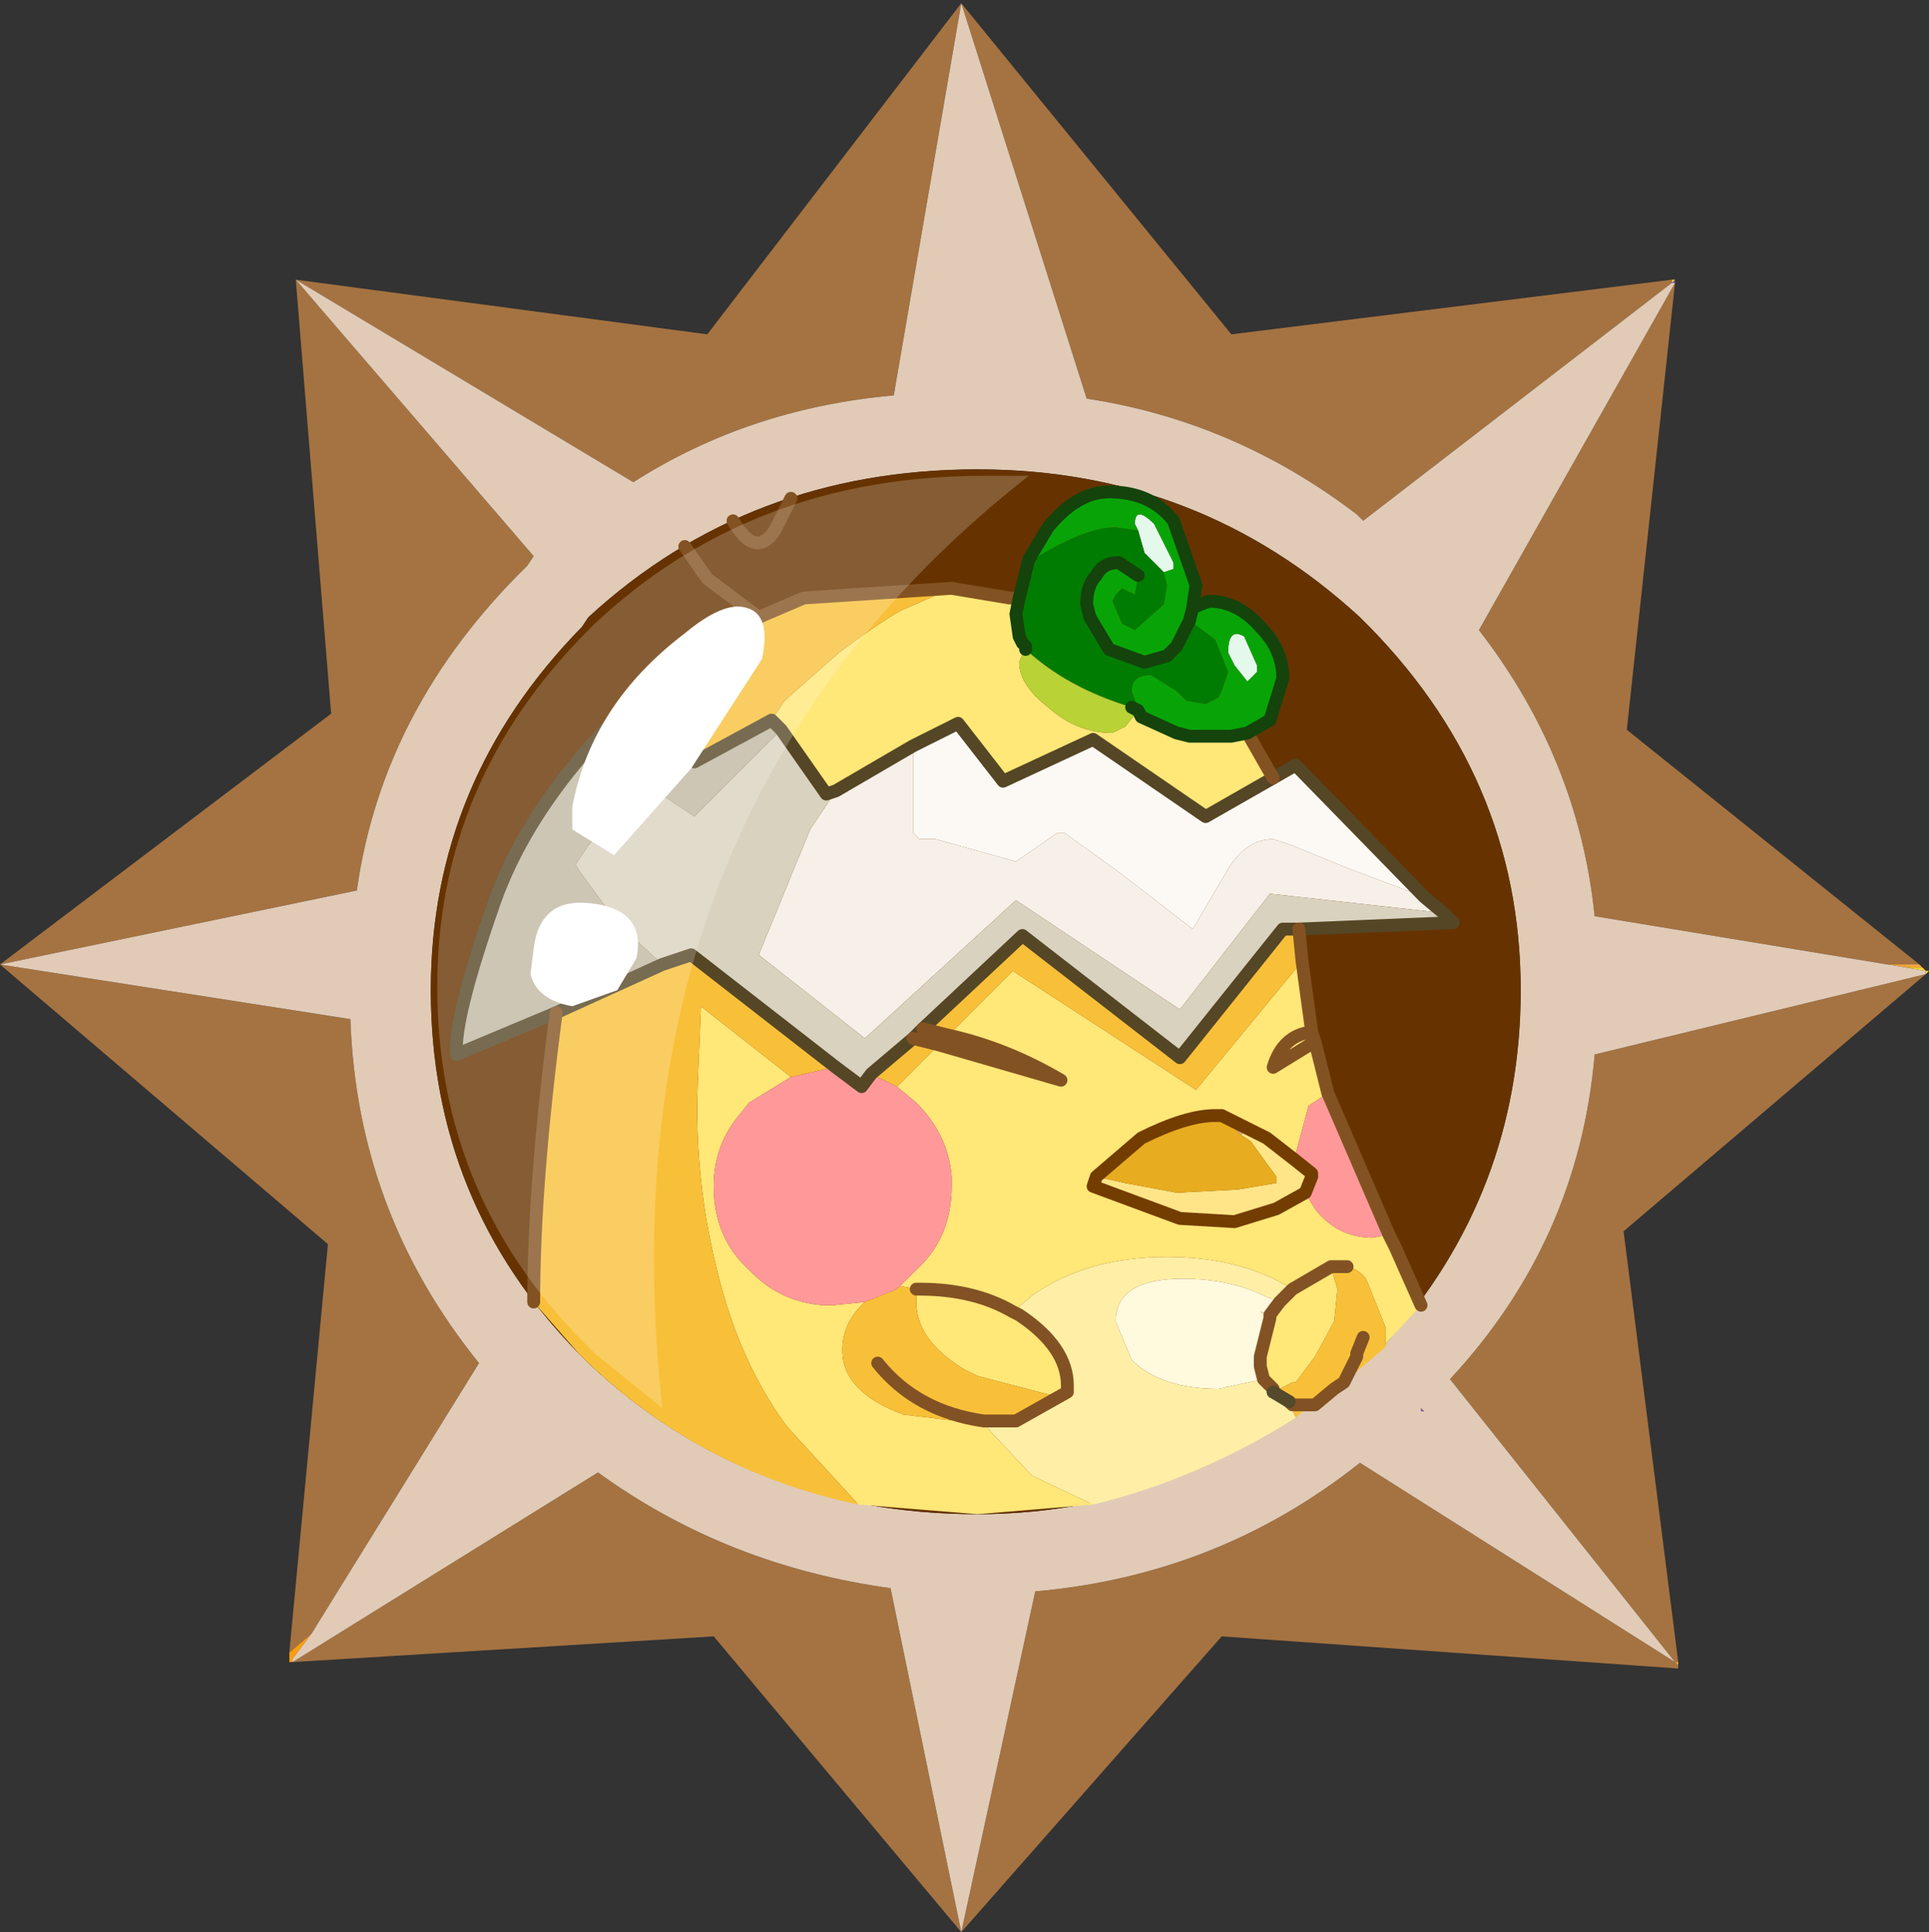 <?xml version="1.0" encoding="UTF-8" standalone="no"?>
<svg xmlns:ffdec="https://www.free-decompiler.com/flash" xmlns:xlink="http://www.w3.org/1999/xlink" ffdec:objectType="frame" height="30.05px" width="30.0px" xmlns="http://www.w3.org/2000/svg">
  <rect width="100%" height="100%" fill="#333333" stroke="none"/>
  <g transform="matrix(1.0, 0.0, 0.0, 1.0, 0.0, 0.0)">
    <use ffdec:characterId="1" height="30.0" transform="matrix(1.0, 0.0, 0.0, 1.0, 0.0, 0.0)" width="30.0" xlink:href="#shape0"/>
    <use ffdec:characterId="3" height="30.0" transform="matrix(1.0, 0.0, 0.0, 1.0, 0.0, 0.05)" width="30.0" xlink:href="#sprite0"/>
  </g>
  <defs>
    <g id="shape0" transform="matrix(1.0, 0.0, 0.0, 1.0, 0.0, 0.0)">
      <path d="M0.0 0.0 L30.0 0.0 30.0 30.0 0.0 30.0 0.0 0.0" fill="#33cc66" fill-opacity="0.0" fill-rule="evenodd" stroke="none"/>
    </g>
    <g id="sprite0" transform="matrix(1.0, 0.0, 0.0, 1.0, 0.0, 0.0)">
      <use ffdec:characterId="2" height="30.0" transform="matrix(1.0, 0.0, 0.0, 1.0, 0.0, 0.0)" width="30.0" xlink:href="#shape1"/>
    </g>
    <g id="shape1" transform="matrix(1.0, 0.0, 0.0, 1.0, 0.0, 0.0)">
      <path d="M26.05 4.3 L26.05 4.35 26.0 4.35 26.05 4.3" fill="url(#gradient0)" fill-rule="evenodd" stroke="none"/>
      <path d="M26.05 4.3 L26.0 4.35 26.0 4.3 26.05 4.3" fill="url(#gradient1)" fill-rule="evenodd" stroke="none"/>
      <path d="M29.85 14.95 L29.9 15.0 29.65 15.0 29.35 14.95 29.85 14.95" fill="url(#gradient2)" fill-rule="evenodd" stroke="none"/>
      <path d="M29.9 15.0 L29.95 15.05 30.0 15.05 29.95 15.1 29.95 15.05 29.65 15.0 29.9 15.0 M26.1 25.8 L26.1 25.85 26.05 25.8 26.1 25.8" fill="url(#gradient3)" fill-rule="evenodd" stroke="none"/>
      <path d="M22.1 21.9 L22.1 21.85 22.15 21.9 22.1 21.9" fill="url(#gradient4)" fill-rule="evenodd" stroke="none"/>
      <path d="M4.55 25.8 L4.5 25.8 4.5 25.65 4.85 25.35 4.55 25.75 4.55 25.8" fill="url(#gradient5)" fill-rule="evenodd" stroke="none"/>
      <path d="M26.05 4.35 L25.3 11.3 29.85 14.95 29.35 14.95 24.8 14.2 Q24.55 11.75 23.0 9.75 L26.05 4.35 M29.95 15.1 L25.25 19.1 26.1 25.8 26.05 25.8 26.1 25.85 26.1 25.9 19.0 25.4 14.95 30.0 11.1 25.4 4.55 25.8 9.3 22.85 Q11.3 24.3 13.85 24.65 L14.95 30.0 16.1 24.7 Q18.95 24.45 21.15 22.7 L26.05 25.8 22.55 21.4 Q24.55 19.25 24.8 16.35 L29.95 15.1 M4.5 25.65 L5.1 19.3 0.0 14.95 5.15 11.05 4.6 4.3 11.0 5.15 14.95 0.0 19.15 5.15 26.0 4.3 26.0 4.35 21.2 8.05 21.1 7.95 Q19.2 6.5 16.9 6.15 L14.95 0.0 13.9 6.1 Q11.65 6.3 9.85 7.45 L4.6 4.3 8.3 8.6 8.2 8.75 Q5.95 10.95 5.55 13.8 L0.0 14.95 5.45 15.8 Q5.55 18.8 7.45 21.15 L4.85 25.35 4.5 25.65" fill="#a57341" fill-rule="evenodd" stroke="none"/>
      <path d="M26.0 4.35 L26.05 4.35 23.0 9.75 Q24.55 11.75 24.8 14.2 L29.35 14.95 29.65 15.0 29.95 15.05 29.95 15.1 24.8 16.35 Q24.55 19.25 22.55 21.4 L26.05 25.8 21.15 22.7 Q18.95 24.45 16.1 24.7 L14.95 30.0 13.85 24.65 Q11.3 24.3 9.3 22.85 L4.55 25.8 4.55 25.75 4.85 25.35 7.45 21.15 Q5.55 18.8 5.45 15.8 L0.0 14.95 5.55 13.8 Q5.95 10.95 8.2 8.75 L8.3 8.6 4.6 4.3 9.85 7.45 Q11.65 6.3 13.9 6.1 L14.95 0.0 16.9 6.15 Q19.2 6.5 21.1 7.95 L21.2 8.05 26.0 4.35 M22.1 21.9 L22.15 21.9 22.1 21.85 22.1 21.9 M23.65 15.35 Q23.65 12.0 21.15 9.55 18.65 7.25 15.2 7.25 11.65 7.25 9.15 9.55 L9.05 9.7 Q6.7 12.1 6.7 15.35 6.7 18.65 9.0 21.0 L9.15 21.15 Q11.65 23.5 15.2 23.5 18.7 23.5 21.55 20.85 23.65 18.5 23.65 15.35" fill="#e1cbb7" fill-rule="evenodd" stroke="none"/>
      <path d="M23.65 15.35 Q23.65 18.5 21.55 20.85 18.7 23.5 15.2 23.5 11.65 23.5 9.15 21.15 L9.0 21.0 Q6.7 18.65 6.7 15.35 6.7 12.1 9.05 9.7 L9.15 9.55 Q11.65 7.25 15.2 7.25 18.65 7.25 21.15 9.55 23.65 12.0 23.65 15.35" fill="#663300" fill-rule="evenodd" stroke="none"/>
      <path d="M22.15 13.9 L22.45 14.15 19.75 13.85 18.35 15.65 15.8 13.95 13.45 16.1 11.8 14.8 12.6 12.85 13.0 12.25 14.2 11.55 14.2 12.85 14.2 12.9 14.3 13.0 14.55 13.0 15.8 13.35 16.45 12.9 16.55 12.9 17.45 13.55 18.55 14.4 19.05 13.55 Q19.35 13.0 19.8 13.0 L20.1 13.1 20.95 13.45 22.15 13.9" fill="#f7f0e8" fill-rule="evenodd" stroke="none"/>
      <path d="M22.15 13.9 L20.95 13.45 20.1 13.1 19.8 13.0 Q19.35 13.0 19.05 13.55 L18.55 14.4 17.45 13.55 16.55 12.9 16.45 12.9 15.8 13.35 14.55 13.0 14.3 13.0 14.2 12.9 14.2 12.85 14.2 11.55 14.9 11.2 15.6 12.1 17.0 11.45 18.75 12.65 19.8 12.05 20.15 11.85 22.15 13.9" fill="#fcf9f5" fill-rule="evenodd" stroke="none"/>
      <path d="M13.0 12.25 L12.6 12.85 11.8 14.8 13.45 16.1 15.8 13.95 18.35 15.65 19.75 13.85 22.45 14.15 22.6 14.3 20.2 14.4 19.95 14.4 18.35 16.4 15.9 14.5 14.35 15.95 14.2 16.1 13.55 16.65 13.4 16.85 13.0 16.55 10.75 14.8 10.3 14.95 9.6 14.3 9.05 13.55 8.95 13.4 9.15 13.1 10.0 12.05 10.35 12.35 10.8 12.65 11.7 11.75 12.15 11.3 12.85 12.3 13.0 12.25" fill="#d9d2bf" fill-rule="evenodd" stroke="none"/>
      <path d="M14.2 11.55 L13.0 12.25 12.85 12.3 12.15 11.3 12.0 11.15 12.2 10.85 13.05 10.1 Q13.65 9.65 14.0 9.45 L14.8 9.1 15.7 9.25 15.85 9.25 15.8 9.5 15.85 9.85 15.9 9.95 15.95 10.0 15.85 10.25 Q15.85 10.6 16.3 10.95 16.75 11.35 17.3 11.35 L17.5 11.25 17.7 11.0 17.75 11.1 18.3 11.35 18.5 11.4 19.15 11.4 19.4 11.35 19.8 12.05 18.75 12.65 17.0 11.45 15.6 12.1 14.9 11.2 14.2 11.55 M20.25 14.9 L20.4 16.0 20.45 16.15 20.65 16.95 20.35 17.15 20.15 17.9 20.15 18.0 19.7 17.65 19.4 17.5 19.0 17.3 18.9 17.3 Q18.45 17.3 17.75 17.65 L17.05 18.25 17.0 18.4 18.35 18.9 19.2 18.95 19.85 18.75 20.3 18.5 20.45 18.75 Q20.8 19.2 21.35 19.2 L21.6 19.15 21.7 19.35 22.1 20.25 21.55 20.85 21.55 20.9 21.55 20.6 21.25 19.85 Q21.15 19.7 20.95 19.65 L20.9 19.65 20.7 19.65 20.8 20.0 20.75 20.5 20.45 21.05 20.15 21.45 20.1 21.45 19.8 21.6 19.8 21.55 19.65 21.4 19.6 21.2 19.6 21.05 19.75 20.45 19.75 20.4 19.9 20.2 20.0 20.1 20.1 20.0 Q19.3 19.5 18.15 19.5 16.9 19.5 16.05 20.1 L15.75 20.35 Q15.15 20.0 14.3 20.0 L14.25 20.0 14.3 20.0 Q15.15 20.0 15.75 20.35 L15.85 20.4 Q16.6 20.9 16.6 21.5 L16.6 21.6 16.35 21.65 15.2 21.35 15.0 21.25 Q14.25 20.8 14.25 20.2 L14.25 20.0 14.0 19.95 14.25 19.7 Q14.8 19.2 14.8 18.4 L14.8 18.25 Q14.75 17.6 14.25 17.1 L13.95 16.85 14.6 16.2 16.5 16.75 Q15.65 16.25 14.75 16.05 15.65 16.25 16.5 16.75 L14.6 16.2 14.75 16.05 15.75 15.05 18.6 16.9 20.25 14.9 M17.0 23.35 L15.2 23.5 13.35 23.35 12.25 22.15 Q11.5 21.15 11.15 19.7 10.8 18.3 10.85 16.85 L10.9 15.6 12.3 16.7 11.65 17.1 11.45 17.35 Q11.1 17.8 11.1 18.4 11.1 19.2 11.65 19.7 L11.7 19.75 Q12.15 20.2 12.8 20.25 L12.95 20.25 13.45 20.2 13.4 20.25 Q13.1 20.55 13.1 20.95 13.1 21.6 14.05 21.95 L15.3 22.1 16.05 22.9 17.0 23.35 M20.7 19.65 L20.1 20.0 20.7 19.65 M20.4 16.0 Q19.95 16.05 19.8 16.55 L20.45 16.15 19.8 16.55 Q19.95 16.05 20.4 16.0" fill="#ffe778" fill-rule="evenodd" stroke="none"/>
      <path d="M20.65 16.95 L21.6 19.15 21.35 19.2 Q20.8 19.2 20.45 18.75 L20.3 18.5 20.4 18.25 20.4 18.2 20.15 18.0 20.15 17.9 20.35 17.15 20.65 16.95 M13.0 16.55 L13.4 16.85 13.55 16.65 13.95 16.85 14.25 17.1 Q14.75 17.6 14.8 18.25 L14.8 18.4 Q14.8 19.2 14.25 19.7 L14.0 19.95 13.95 20.0 13.45 20.2 12.95 20.25 12.8 20.25 Q12.15 20.2 11.7 19.75 L11.65 19.7 Q11.1 19.2 11.1 18.4 11.1 17.8 11.45 17.35 L11.65 17.1 12.3 16.7 12.95 16.55 13.0 16.55" fill="#ff9999" fill-rule="evenodd" stroke="none"/>
      <path d="M20.15 18.0 L20.4 18.2 20.4 18.25 20.3 18.5 19.85 18.75 19.2 18.95 18.35 18.9 17.0 18.4 17.05 18.25 17.5 18.35 18.3 18.5 19.25 18.45 19.85 18.35 19.85 18.25 19.45 17.7 19.3 17.6 19.4 17.5 19.7 17.65 20.15 18.0" fill="#ffe587" fill-rule="evenodd" stroke="none"/>
      <path d="M20.2 14.4 L20.25 14.9 18.6 16.9 15.75 15.05 14.75 16.05 14.6 16.2 13.95 16.85 13.55 16.65 14.2 16.1 14.35 15.95 15.9 14.5 18.35 16.4 19.95 14.4 20.2 14.4 M21.55 20.9 L20.9 21.45 20.75 21.55 20.45 21.8 Q20.3 21.85 20.15 22.0 L20.05 21.75 19.8 21.6 20.1 21.45 20.15 21.45 20.45 21.05 20.75 20.5 20.8 20.0 20.7 19.65 20.9 19.65 20.95 19.65 Q21.15 19.7 21.25 19.85 L21.55 20.6 21.55 20.9 M13.35 23.35 Q10.95 22.85 9.15 21.15 L9.0 21.0 8.3 20.2 Q8.3 18.35 8.65 15.7 L10.3 14.95 10.75 14.8 13.0 16.55 12.95 16.55 12.3 16.7 10.9 15.6 10.85 16.85 Q10.8 18.3 11.15 19.7 11.5 21.15 12.25 22.15 L13.35 23.35 M10.35 10.7 Q11.0 9.95 11.8 9.55 L12.5 9.25 14.8 9.1 14.0 9.45 Q13.65 9.65 13.05 10.1 L12.2 10.85 12.0 11.15 10.8 11.8 10.35 10.7 M21.2 20.75 L21.1 21.0 21.1 21.05 20.9 21.45 21.1 21.05 21.1 21.0 21.2 20.75 M20.45 21.8 L20.25 21.8 20.1 21.8 20.05 21.75 20.1 21.8 20.25 21.8 20.45 21.8 M14.0 19.95 L14.25 20.0 14.25 20.2 Q14.25 20.8 15.0 21.25 L15.2 21.35 16.35 21.65 16.6 21.6 15.8 22.05 15.5 22.05 15.3 22.1 14.05 21.95 Q13.1 21.6 13.1 20.95 13.1 20.55 13.4 20.25 L13.45 20.2 13.95 20.0 14.0 19.95 M14.35 15.95 L14.75 16.05 14.35 15.95 M14.2 16.1 L14.6 16.2 14.2 16.1 M13.65 21.15 Q14.25 21.9 15.3 22.05 L15.5 22.05 15.3 22.05 Q14.25 21.9 13.65 21.15" fill="#f8c039" fill-rule="evenodd" stroke="none"/>
      <path d="M20.15 22.0 Q18.65 22.95 17.0 23.35 L16.05 22.9 15.3 22.1 15.5 22.05 15.8 22.05 16.6 21.6 16.6 21.5 Q16.6 20.9 15.85 20.4 L15.75 20.35 16.05 20.1 Q16.9 19.5 18.15 19.5 19.3 19.5 20.1 20.0 L20.0 20.1 19.9 20.2 19.65 20.1 Q19.25 19.9 18.7 19.85 17.35 19.75 17.35 20.5 L17.6 21.1 Q18.05 21.55 18.95 21.55 L19.65 21.4 19.8 21.55 19.8 21.6 20.05 21.75 20.15 22.0 M19.75 20.4 L19.75 20.45 19.6 20.35 19.75 20.4" fill="#ffefa6" fill-rule="evenodd" stroke="none"/>
      <path d="M8.65 15.7 L7.1 16.35 Q7.05 15.8 7.7 13.95 8.35 12.15 10.3 10.45 L10.35 10.7 10.8 11.8 12.0 11.15 12.15 11.3 11.7 11.75 10.8 12.65 10.35 12.35 10.0 12.05 9.15 13.1 8.95 13.4 9.05 13.55 9.6 14.3 10.3 14.95 8.65 15.7" fill="#c0b8a2" fill-rule="evenodd" stroke="none"/>
      <path d="M18.1 8.85 L17.8 8.55 17.7 8.2 17.65 8.1 Q17.65 7.8 17.95 8.1 L18.25 8.7 18.25 8.8 18.1 8.85 M19.55 10.4 L19.4 10.55 19.2 10.3 19.1 10.1 Q19.1 9.7 19.35 9.85 L19.55 10.3 19.55 10.4" fill="#e4f8ec" fill-rule="evenodd" stroke="none"/>
      <path d="M17.7 8.2 L17.8 8.55 18.1 8.85 18.15 9.05 18.1 9.35 17.65 9.75 17.45 9.65 17.3 9.3 17.35 9.2 17.45 9.1 17.55 9.15 17.65 9.2 17.7 8.9 17.4 8.7 Q17.15 8.7 17.05 8.9 16.9 9.05 16.9 9.35 L16.95 9.55 17.25 10.05 17.8 10.25 18.15 10.15 18.3 10.0 18.4 9.8 18.5 9.6 18.9 9.9 19.1 10.4 19.0 10.7 18.95 10.8 18.75 10.9 18.45 10.85 18.3 10.7 17.9 10.45 Q17.6 10.45 17.6 10.7 L17.75 11.1 17.7 11.0 17.6 10.95 Q16.6 10.65 15.95 10.05 L15.95 10.0 15.9 9.95 15.85 9.85 15.8 9.5 15.85 9.25 16.0 8.65 16.15 8.6 Q16.9 8.15 17.35 8.15 L17.7 8.2" fill="#017c02" fill-rule="evenodd" stroke="none"/>
      <path d="M18.1 8.85 L18.25 8.8 18.25 8.7 17.95 8.1 Q17.65 7.8 17.65 8.1 L17.7 8.2 17.35 8.15 Q16.9 8.15 16.15 8.6 L16.0 8.65 16.3 8.15 Q16.75 7.6 17.25 7.6 17.9 7.6 18.25 8.05 L18.6 9.05 18.55 9.4 18.8 9.3 Q19.25 9.3 19.6 9.7 19.95 10.05 19.95 10.5 L19.75 11.15 19.4 11.35 19.15 11.4 18.5 11.4 18.3 11.35 17.75 11.1 17.6 10.7 Q17.6 10.45 17.9 10.45 L18.3 10.7 18.45 10.85 18.75 10.9 18.95 10.8 19.0 10.7 19.1 10.4 18.9 9.9 18.5 9.6 18.4 9.8 18.3 10.0 18.15 10.15 17.8 10.25 17.25 10.05 16.95 9.55 16.9 9.35 Q16.9 9.05 17.05 8.9 17.15 8.7 17.4 8.7 L17.7 8.9 17.65 9.2 17.55 9.15 17.45 9.1 17.35 9.2 17.3 9.3 17.45 9.65 17.65 9.75 18.1 9.35 18.15 9.05 18.1 8.85 M19.55 10.4 L19.55 10.3 19.35 9.85 Q19.1 9.7 19.1 10.1 L19.2 10.3 19.4 10.55 19.55 10.4 M18.5 9.6 L18.55 9.4 18.5 9.6" fill="#08a407" fill-rule="evenodd" stroke="none"/>
      <path d="M15.95 10.0 L15.95 10.05 Q16.6 10.65 17.6 10.95 L17.7 11.0 17.5 11.25 17.3 11.35 Q16.75 11.35 16.3 10.95 15.85 10.6 15.85 10.25 L15.95 10.0" fill="#b9d236" fill-rule="evenodd" stroke="none"/>
      <path d="M19.3 17.6 L19.45 17.7 19.85 18.25 19.85 18.35 19.25 18.45 18.3 18.5 17.5 18.35 17.05 18.25 17.75 17.65 Q18.45 17.3 18.9 17.3 L19.0 17.3 19.3 17.6" fill="#e7ac1f" fill-rule="evenodd" stroke="none"/>
      <path d="M19.0 17.3 L19.4 17.5 19.3 17.6 19.0 17.3" fill="#e0a78a" fill-rule="evenodd" stroke="none"/>
      <path d="M19.75 20.4 L19.6 20.35 19.75 20.45 19.6 21.05 19.6 21.2 19.65 21.4 18.95 21.55 Q18.05 21.55 17.6 21.1 L17.35 20.5 Q17.35 19.75 18.7 19.85 19.25 19.9 19.65 20.1 L19.9 20.2 19.75 20.4" fill="#fff9dd" fill-rule="evenodd" stroke="none"/>
      <path d="M22.45 14.15 L22.15 13.9 20.15 11.85 19.8 12.05 18.75 12.65 17.0 11.45 15.6 12.1 14.9 11.2 14.2 11.55 13.0 12.25 12.85 12.3 12.15 11.3 12.0 11.15 10.8 11.8 10.35 10.7 10.3 10.45 Q8.35 12.15 7.7 13.95 7.05 15.8 7.1 16.35 L8.65 15.7 10.3 14.95 10.75 14.8 13.0 16.55 13.4 16.85 13.55 16.65 14.2 16.1 14.35 15.95 15.9 14.5 18.35 16.4 19.95 14.4 20.2 14.4 22.6 14.3 22.45 14.15" fill="none" stroke="#554625" stroke-linecap="round" stroke-linejoin="round" stroke-width="0.2"/>
      <path d="M20.2 14.4 L20.25 14.9 20.4 16.0 20.45 16.15 20.65 16.95 21.6 19.15 21.7 19.35 22.1 20.25 M8.3 20.2 Q8.3 18.35 8.65 15.7 M10.35 10.7 Q11.0 9.95 11.8 9.55 L11.0 8.95 10.65 8.45 M12.3 7.7 L12.05 8.2 Q11.75 8.65 11.4 8.05 M14.8 9.1 L12.5 9.25 11.8 9.55 M19.4 11.35 L19.8 12.05 M14.8 9.1 L15.7 9.25 15.85 9.25 M14.75 16.05 Q15.65 16.25 16.5 16.75 L14.6 16.2 14.2 16.1 M14.75 16.05 L14.35 15.95 M20.45 16.15 L19.8 16.55 Q19.95 16.05 20.4 16.0" fill="none" stroke="#835222" stroke-linecap="round" stroke-linejoin="round" stroke-width="0.2"/>
      <path d="M20.15 18.0 L20.4 18.2 20.4 18.25 20.3 18.5 19.85 18.75 19.2 18.95 18.35 18.9 17.0 18.4 17.05 18.25 17.75 17.65 Q18.45 17.3 18.9 17.3 L19.0 17.3 19.4 17.5 19.7 17.65 20.15 18.0" fill="none" stroke="#733d00" stroke-linecap="round" stroke-linejoin="round" stroke-width="0.2"/>
      <path d="M20.9 21.45 L20.75 21.55 20.45 21.8 20.25 21.8 20.1 21.8 20.05 21.75 M20.95 19.65 L20.9 19.65 20.7 19.65 20.1 20.0 20.0 20.1 19.9 20.2 19.75 20.4 19.75 20.45 19.6 21.05 19.6 21.2 19.65 21.4 19.8 21.55 19.8 21.6 M20.9 21.45 L21.1 21.05 21.1 21.0 21.2 20.75 M14.25 20.0 L14.3 20.0 Q15.15 20.0 15.75 20.35 L15.85 20.4 Q16.6 20.9 16.6 21.5 L16.6 21.6 15.8 22.05 15.5 22.05 15.3 22.05 Q14.25 21.9 13.65 21.15" fill="none" stroke="#825224" stroke-linecap="round" stroke-linejoin="round" stroke-width="0.2"/>
      <path d="M16.0 8.65 L15.85 9.25 15.8 9.5 15.85 9.85 15.9 9.95 15.95 10.0 15.95 10.05 M17.6 10.95 L17.7 11.0 17.75 11.1 18.3 11.35 18.5 11.4 19.15 11.4 19.4 11.35 19.75 11.15 19.95 10.5 Q19.95 10.05 19.6 9.7 19.25 9.3 18.8 9.3 L18.55 9.4 18.5 9.6 18.4 9.8 18.3 10.0 18.15 10.15 17.8 10.25 17.25 10.05 16.95 9.55 16.9 9.35 Q16.9 9.05 17.05 8.9 17.15 8.7 17.4 8.7 L17.7 8.9 M16.0 8.65 L16.3 8.15 Q16.75 7.6 17.25 7.6 17.9 7.6 18.25 8.05 L18.6 9.05 18.55 9.4" fill="none" stroke="#14430c" stroke-linecap="round" stroke-linejoin="round" stroke-width="0.2"/>
      <path d="M19.8 21.6 L20.05 21.75" fill="none" stroke="#54492b" stroke-linecap="round" stroke-linejoin="round" stroke-width="0.2"/>
      <path d="M9.25 9.65 Q11.7 7.35 15.3 7.35 L16.0 7.35 Q9.3 12.6 10.3 21.85 L9.25 21.0 9.1 20.85 Q6.8 18.55 6.8 15.3 6.8 12.1 9.15 9.75 L9.25 9.65" fill="#ffffff" fill-opacity="0.2" fill-rule="evenodd" stroke="none"/>
      <path d="M11.85 10.2 L10.75 11.9 9.55 13.25 8.9 12.85 8.9 12.5 Q9.2 10.9 10.65 9.8 11.25 9.3 11.6 9.4 12.0 9.5 11.85 10.2 M9.9 14.85 L9.6 15.35 8.9 15.6 Q8.35 15.5 8.25 15.1 L8.3 14.7 Q8.4 13.9 9.2 14.0 10.05 14.1 9.9 14.85" fill="#ffffff" fill-rule="evenodd" stroke="none"/>
    </g>
    <linearGradient gradientTransform="matrix(0.005, 0.0, 0.0, 0.006, 25.85, 9.55)" gradientUnits="userSpaceOnUse" id="gradient0" spreadMethod="pad" x1="-819.2" x2="819.2">
      <stop offset="0.0" stop-color="#5f2288"/>
      <stop offset="1.0" stop-color="#a276cd"/>
    </linearGradient>
    <linearGradient gradientTransform="matrix(0.007, 0.0, 0.0, 0.005, 20.5, 4.25)" gradientUnits="userSpaceOnUse" id="gradient1" spreadMethod="pad" x1="-819.2" x2="819.2">
      <stop offset="0.0" stop-color="#fd9b0b"/>
      <stop offset="1.0" stop-color="#fde42b"/>
    </linearGradient>
    <linearGradient gradientTransform="matrix(0.005, 0.0, 0.0, 0.007, 26.1, 20.35)" gradientUnits="userSpaceOnUse" id="gradient2" spreadMethod="pad" x1="-819.2" x2="819.2">
      <stop offset="0.0" stop-color="#8d010c"/>
      <stop offset="1.0" stop-color="#f2b03f"/>
    </linearGradient>
    <linearGradient gradientTransform="matrix(0.005, 0.0, 0.0, 0.007, 26.1, 20.35)" gradientUnits="userSpaceOnUse" id="gradient3" spreadMethod="pad" x1="-819.2" x2="819.2">
      <stop offset="0.0" stop-color="#fd9e0c"/>
      <stop offset="1.0" stop-color="#fddd27"/>
    </linearGradient>
    <linearGradient gradientTransform="matrix(0.007, 0.0, 0.0, 0.005, 20.5, 25.9)" gradientUnits="userSpaceOnUse" id="gradient4" spreadMethod="pad" x1="-819.2" x2="819.2">
      <stop offset="0.0" stop-color="#65298e"/>
      <stop offset="1.0" stop-color="#9a6cc5"/>
    </linearGradient>
    <linearGradient gradientTransform="matrix(0.006, 0.0, 0.0, 0.005, 9.7, 25.95)" gradientUnits="userSpaceOnUse" id="gradient5" spreadMethod="pad" x1="-819.2" x2="819.2">
      <stop offset="0.0" stop-color="#fd9e0c"/>
      <stop offset="1.0" stop-color="#fddd27"/>
    </linearGradient>
  </defs>
</svg>
